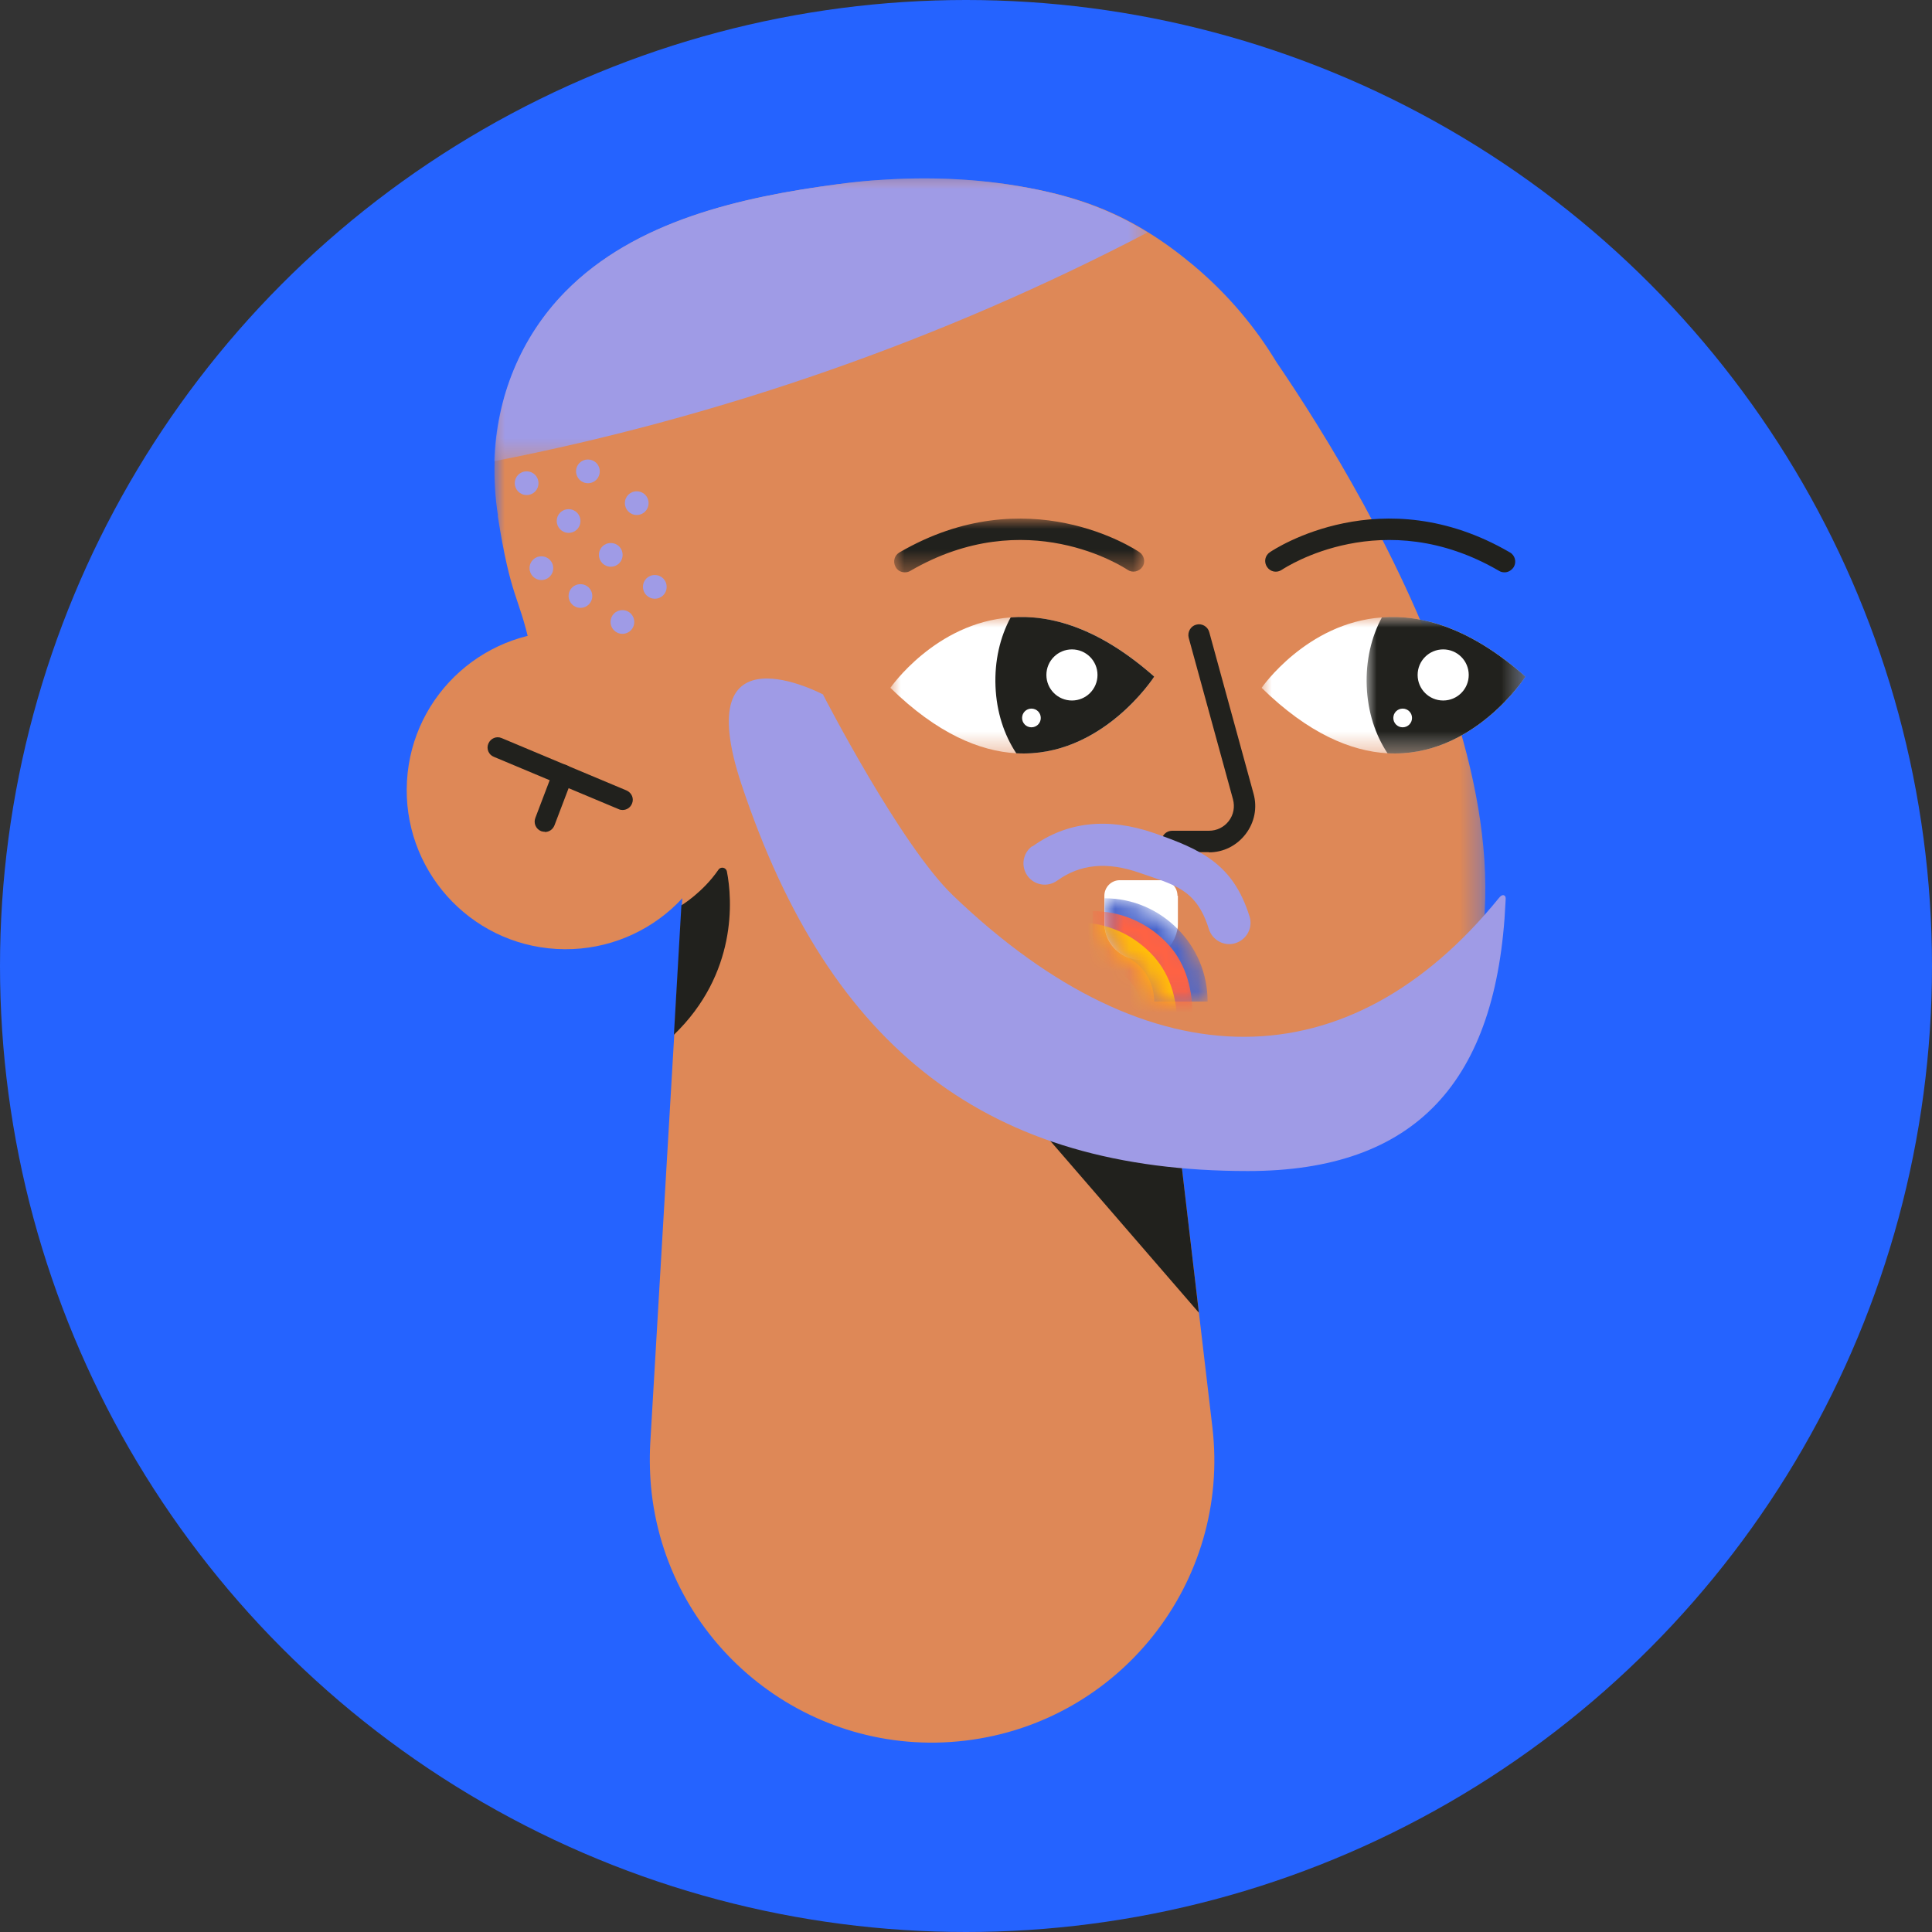 <?xml version="1.0" encoding="UTF-8"?><svg xmlns="http://www.w3.org/2000/svg" width="93" height="93" xmlns:xlink="http://www.w3.org/1999/xlink" viewBox="0 0 93 93"><rect x="0" y="0" width="93" height="93" fill="#333333" stroke="none"/><defs><mask id="mask" x="23.79" y="8.59" width="47.7" height="47.05" maskUnits="userSpaceOnUse"><g id="mask08317a98a-b455-4d85-a16f-7c05cfda9b6e"><path id="Clip_2" d="M23.79,8.59h47.7v47.05H23.79V8.59Z" fill="#fff" fill-rule="evenodd"/></g></mask><mask id="mask-1" x="23.8" y="8.59" width="31.44" height="13.6" maskUnits="userSpaceOnUse"><g id="mask18317a98a-b455-4d85-a16f-7c05cfda9b6e"><path id="Clip_18" d="M23.8,8.59h31.44v13.6h-31.44v-13.6Z" fill="#fff" fill-rule="evenodd"/></g></mask><mask id="mask-2" x="43.03" y="24.96" width="12.03" height="2.59" maskUnits="userSpaceOnUse"><g id="mask09d030132-1b23-417f-93f0-41ad33e83222"><path id="Clip_6" d="M43.03,24.96h12.03v2.59h-12.03v-2.59Z" fill="#fff" fill-rule="evenodd"/></g></mask><mask id="mask-3" x="42.86" y="29.7" width="12.7" height="6.57" maskUnits="userSpaceOnUse"><g id="mask19d030132-1b23-417f-93f0-41ad33e83222"><path id="Clip_11" d="M42.86,29.7h12.7v6.57h-12.7v-6.57Z" fill="#fff" fill-rule="evenodd"/></g></mask><mask id="mask-4" x="60.72" y="29.7" width="12.7" height="6.57" maskUnits="userSpaceOnUse"><g id="mask29d030132-1b23-417f-93f0-41ad33e83222"><path id="Clip_20" d="M60.72,29.7h12.7v6.57h-12.7v-6.57Z" fill="#fff" fill-rule="evenodd"/></g></mask><mask id="mask-5" x="65.77" y="29.7" width="7.65" height="6.57" maskUnits="userSpaceOnUse"><g id="mask39d030132-1b23-417f-93f0-41ad33e83222"><path id="Clip_23" d="M65.77,29.7h7.65v6.57h-7.65v-6.57Z" fill="#fff" fill-rule="evenodd"/></g></mask><mask id="mask-6" x="53.17" y="43.24" width="4.96" height="4.97" maskUnits="userSpaceOnUse"><g id="mask49d030132-1b23-417f-93f0-41ad33e83222"><path id="Clip_31" d="M53.17,44.43c0,.73.45,1.36,1.08,1.63h0c.78.4,1.31,1.21,1.31,2.14h2.57c0-1.37-.55-2.6-1.45-3.5h0c-.9-.91-2.14-1.47-3.51-1.47h0" fill="#fff" fill-rule="evenodd"/></g></mask><mask id="mask-7" x="52.6" y="43.24" width="5.53" height="5.59" maskUnits="userSpaceOnUse"><g id="mask59d030132-1b23-417f-93f0-41ad33e83222"><path id="Clip_34" d="M53.17,44.43c0,.73.45,1.36,1.08,1.63h0c.78.4,1.31,1.21,1.31,2.14h2.57c0-1.37-.55-2.6-1.45-3.5h0c-.9-.91-2.14-1.47-3.51-1.47h0" fill="#fff" fill-rule="evenodd"/></g></mask><mask id="mask-8" x="51.86" y="43.24" width="6.27" height="6.14" maskUnits="userSpaceOnUse"><g id="mask69d030132-1b23-417f-93f0-41ad33e83222"><path id="Clip_37" d="M53.17,44.43c0,.73.45,1.36,1.08,1.63h0c.78.4,1.31,1.21,1.31,2.14h2.57c0-1.37-.55-2.6-1.45-3.5h0c-.9-.91-2.14-1.47-3.51-1.47h0" fill="#fff" fill-rule="evenodd"/></g></mask></defs><g id="Ebene_1"><circle cx="46.5" cy="46.5" r="46.5" fill="#2563ff"/></g><g id="Ebene_2"><g id="Master_Characters_Avatar"><g id="Hairstyle"><g id="Hairstyle_Fade"><g id="Group_28"><path id="Fill_3" d="M53.92,30.95l4.44,37.75c.88,7.46-4.46,14.21-11.91,15.09-7.45.88-14.21-4.46-15.08-11.91-.09-.78-.11-1.63-.07-2.39l2.23-37.94c.33-5.65,5.18-9.95,10.82-9.62,5.03.3,9,4.19,9.57,9.03" fill="#de8857" fill-rule="evenodd"/><path id="Fill_12" d="M56.78,55.26s-2.56-.4-6.79-2.57c-.52-.27-1.03.36-.66.81l8.38,9.69-.93-7.93Z" fill="#21211d" fill-rule="evenodd"/></g><g id="Group_38"><g id="Group_3"><g mask="url(#mask)"><path id="Fill_1" d="M23.96,24.83c.63,4.01,1.01,3.81,1.54,6.21.08.39.19.78.32,1.16,1.29,3.87,4.69,7.5,7.83,9.96,0,0,12.31,10.95,23.09,13.11,4.22.85,8.22.34,11.15-2.7,9.39-9.8-1.99-28.61-6.44-35.13-.06-.09-.12-.19-.18-.29-1.04-1.66-2.35-3.15-3.86-4.41-.71-.59-1.42-1.11-2.15-1.56-1.43-.89-2.95-1.51-4.72-1.92-2.6-.61-5.31-.78-7.97-.61-.75.04-1.51.12-2.26.22-4.61.62-9.71,1.74-13.08,5.17-2.18,2.22-3.31,5.12-3.42,8.14-.03.87.02,1.75.16,2.63" fill="#de8857" fill-rule="evenodd"/></g></g><g id="Group_8"><path id="Fill_6" d="M34.87,38.48c-.24,4.22-3.86,7.44-8.08,7.2-4.22-.24-7.44-3.86-7.2-8.08.24-4.22,3.86-7.44,8.08-7.2,4.22.24,7.44,3.86,7.2,8.08" fill="#de8857" fill-rule="evenodd"/></g><path id="Fill_13" d="M29.97,38.99c-.06,0-.13-.01-.19-.04l-6.01-2.52c-.25-.1-.37-.39-.26-.64s.39-.37.64-.26l6.01,2.52c.25.11.37.39.26.64-.08.19-.26.3-.45.3" fill="#21211d" fill-rule="evenodd"/><path id="Fill_15" d="M26.23,40.04c-.06,0-.12-.01-.18-.03-.25-.1-.38-.38-.28-.64l.86-2.26c.1-.25.38-.38.64-.28.25.1.38.38.28.64l-.86,2.26c-.08.2-.26.32-.46.32" fill="#21211d" fill-rule="evenodd"/><g id="Group_19"><g mask="url(#mask-1)"><path id="Fill_17" d="M23.8,22.2c10.93-2.14,21.56-5.85,31.44-11.01-1.43-.89-2.95-1.51-4.72-1.93-2.6-.61-5.31-.78-7.97-.61-.75.04-1.51.12-2.26.22-4.61.62-9.71,1.74-13.08,5.17-2.18,2.22-3.31,5.12-3.42,8.14" fill="#9f9be6" fill-rule="evenodd"/></g></g><path id="Fill_20" d="M27.73,22.69c0,.31.25.57.57.57s.57-.25.57-.57-.25-.57-.57-.57-.57.25-.57.57" fill="#9f9be6" fill-rule="evenodd"/><path id="Fill_22" d="M28.83,26.71c0,.31.25.57.57.57s.57-.25.57-.57-.25-.57-.57-.57-.57.25-.57.57" fill="#9f9be6" fill-rule="evenodd"/><path id="Fill_24" d="M29.39,29.94c0,.31.25.57.57.57s.57-.25.57-.57-.25-.57-.57-.57-.57.25-.57.57" fill="#9f9be6" fill-rule="evenodd"/><path id="Fill_26" d="M26.8,25.08c0,.31.25.57.57.57s.57-.25.57-.57-.25-.57-.57-.57-.57.25-.57.57" fill="#9f9be6" fill-rule="evenodd"/><path id="Fill_28" d="M30.08,24.22c0,.31.25.57.57.57s.57-.25.57-.57-.25-.57-.57-.57-.57.25-.57.57" fill="#9f9be6" fill-rule="evenodd"/><path id="Fill_30" d="M24.78,23.26c0,.31.25.57.57.57s.57-.25.57-.57-.25-.57-.57-.57-.57.25-.57.57" fill="#9f9be6" fill-rule="evenodd"/><path id="Fill_32" d="M25.49,27.35c0,.31.25.57.57.57s.57-.25.57-.57-.25-.57-.57-.57-.57.25-.57.57" fill="#9f9be6" fill-rule="evenodd"/><path id="Fill_34" d="M27.37,28.69c0,.31.25.57.57.57s.57-.25.57-.57-.25-.57-.57-.57-.57.25-.57.57" fill="#9f9be6" fill-rule="evenodd"/><path id="Fill_36" d="M30.95,28.25c0,.31.25.57.57.57s.57-.25.57-.57-.25-.57-.57-.57-.57.25-.57.57" fill="#9f9be6" fill-rule="evenodd"/></g><path id="Fill_7" d="M32.8,43.58s1.03-.62,1.78-1.71c.11-.17.37-.12.41.08.27,1.35.5,4.92-2.55,7.86l.36-6.23Z" fill="#21211d" fill-rule="evenodd"/></g></g><g id="Expression"><g id="Expression_Rainbow_Puke"><g id="Group_40"><g id="Group_29"><path id="Fill_1-2" d="M58.2,41.02h-1.78c-.28,0-.51-.24-.51-.52,0-.28.23-.51.51-.51h1.77c.38,0,.73-.17.96-.47.23-.3.3-.68.2-1.05l-2.13-7.77c-.07-.27.09-.56.36-.63.27-.08.56.09.63.36l2.13,7.77c.19.68.05,1.39-.38,1.95-.43.56-1.07.88-1.77.88" fill="#21211d" fill-rule="evenodd"/><path id="Fill_3-2" d="M72.42,27.55c-.09,0-.18-.02-.26-.07-5.58-3.25-10.26-.18-10.46-.05-.24.16-.55.1-.71-.14-.16-.24-.1-.55.14-.71.22-.15,5.4-3.57,11.55.01.25.14.33.46.19.7-.1.16-.27.26-.44.26" fill="#21211d" fill-rule="evenodd"/><g id="Group_7"><g mask="url(#mask-2)"><path id="Fill_5" d="M43.55,27.55c-.18,0-.35-.09-.44-.26-.14-.25-.06-.56.19-.7,6.15-3.58,11.33-.16,11.55-.01.23.16.3.48.14.71-.16.23-.48.3-.71.14-.2-.13-4.88-3.2-10.46.05-.08.05-.17.07-.26.07" fill="#21211d" fill-rule="evenodd"/></g></g><path id="Fill_8" d="M56.7,43.12v1.32c0,.09,0,.19-.02.27-.03.17-.08.33-.15.48-.28.6-.89,1.02-1.6,1.02-.25,0-.48-.05-.69-.14-.63-.27-1.08-.89-1.08-1.63v-1.32c0-.41.33-.75.74-.75h2.04c.41,0,.74.33.74.75" fill="#fff" fill-rule="evenodd"/><g id="Group_12"><g mask="url(#mask-3)"><path id="Fill_10" d="M55.56,32.57s-2.51,3.92-6.64,3.69c-1.75-.1-3.8-.94-6.06-3.15,0,0,2.16-3.13,5.79-3.39,1.92-.15,4.26.5,6.91,2.85" fill="#fff" fill-rule="evenodd"/></g></g><path id="Fill_13-2" d="M55.56,32.57s-2.51,3.92-6.64,3.69c-.59-.89-.95-1.99-1-3.22-.05-1.23.22-2.38.73-3.32,1.92-.15,4.26.5,6.91,2.85" fill="#21211d" fill-rule="evenodd"/><path id="Fill_15-2" d="M52.83,32.49c0,.68-.55,1.23-1.23,1.23s-1.23-.55-1.23-1.23.55-1.23,1.23-1.23,1.23.55,1.23,1.23" fill="#fff" fill-rule="evenodd"/><path id="Fill_17-2" d="M50.1,34.56c0,.25-.2.45-.45.45s-.45-.2-.45-.45.2-.45.45-.45.45.2.45.45" fill="#fff" fill-rule="evenodd"/><g id="Group_21"><g mask="url(#mask-4)"><path id="Fill_19" d="M73.43,32.57s-2.51,3.92-6.64,3.69c-1.75-.1-3.8-.94-6.06-3.15,0,0,2.16-3.13,5.79-3.39,1.92-.15,4.26.5,6.91,2.85" fill="#fff" fill-rule="evenodd"/></g></g><g id="Group_24"><g mask="url(#mask-5)"><path id="Fill_22-2" d="M73.43,32.57s-2.51,3.92-6.64,3.69c-.59-.89-.95-1.99-1-3.22-.05-1.23.22-2.38.73-3.32,1.92-.15,4.26.5,6.91,2.85" fill="#21211d" fill-rule="evenodd"/></g></g><path id="Fill_25" d="M70.7,32.49c0,.68-.55,1.23-1.23,1.23s-1.23-.55-1.23-1.23.55-1.23,1.23-1.23,1.23.55,1.23,1.23" fill="#fff" fill-rule="evenodd"/><path id="Fill_27" d="M67.97,34.56c0,.25-.2.45-.45.45s-.45-.2-.45-.45.2-.45.45-.45.45.2.45.45" fill="#fff" fill-rule="evenodd"/></g><g id="Group_39"><g id="Group_32"><g mask="url(#mask-6)"><path id="Fill_30-2" d="M58.13,48.21h-2.57c0-.94-.53-1.75-1.31-2.14-.63-.27-1.08-.89-1.08-1.63v-1.2c1.37,0,2.61.56,3.51,1.47.9.9,1.45,2.13,1.45,3.5" fill="#4965cc" fill-rule="evenodd"/></g></g><g id="Group_35"><g mask="url(#mask-7)"><path id="Fill_33" d="M57.4,48.83h-2.41c0-.94-.53-1.75-1.31-2.14-.63-.27-1.08-.89-1.08-1.63v-1.2c1.37,0,2.61.56,3.51,1.47.9.9,1.29,2.13,1.29,3.5" fill="#ff6243" fill-rule="evenodd"/></g></g><g id="Group_38-2"><g mask="url(#mask-8)"><path id="Fill_36-2" d="M56.67,49.37h-2.41c0-.94-.53-1.75-1.31-2.14-.63-.27-1.08-.89-1.08-1.63v-1.2c1.37,0,2.61.56,3.51,1.47.9.9,1.29,2.13,1.29,3.5" fill="#ffc107" fill-rule="evenodd"/></g></g></g></g></g></g><g id="Facial_Hair"><g id="Facial_Hair_Beard_and_Mustache"><path id="Path_5_Copy" d="M49.69,40.75c1.67-1.21,3.66-1.41,5.86-.65,2.26.79,3.81,1.48,4.6,4.02.17.54-.14,1.11-.68,1.28-.54.17-1.11-.14-1.28-.68-.6-1.94-1.69-2.13-3.32-2.7-1.59-.56-2.88-.42-3.98.37-.46.33-1.1.23-1.43-.23-.33-.46-.23-1.1.23-1.43Z" fill="#9f9be6"/><path id="Path_4" d="M39.62,33.44s3.72,7.24,6.26,9.67c9.56,9.17,19.12,8.92,26.27.12.08-.1.18-.18.27-.12.09.06.05.21.05.32-.4,8.62-4.31,12.94-12.4,12.94-12.43,0-20.1-5.79-24.37-18.59-2.62-7.84,3.94-4.34,3.94-4.34Z" fill="#9f9be6" fill-rule="evenodd"/></g></g></g></g></svg>